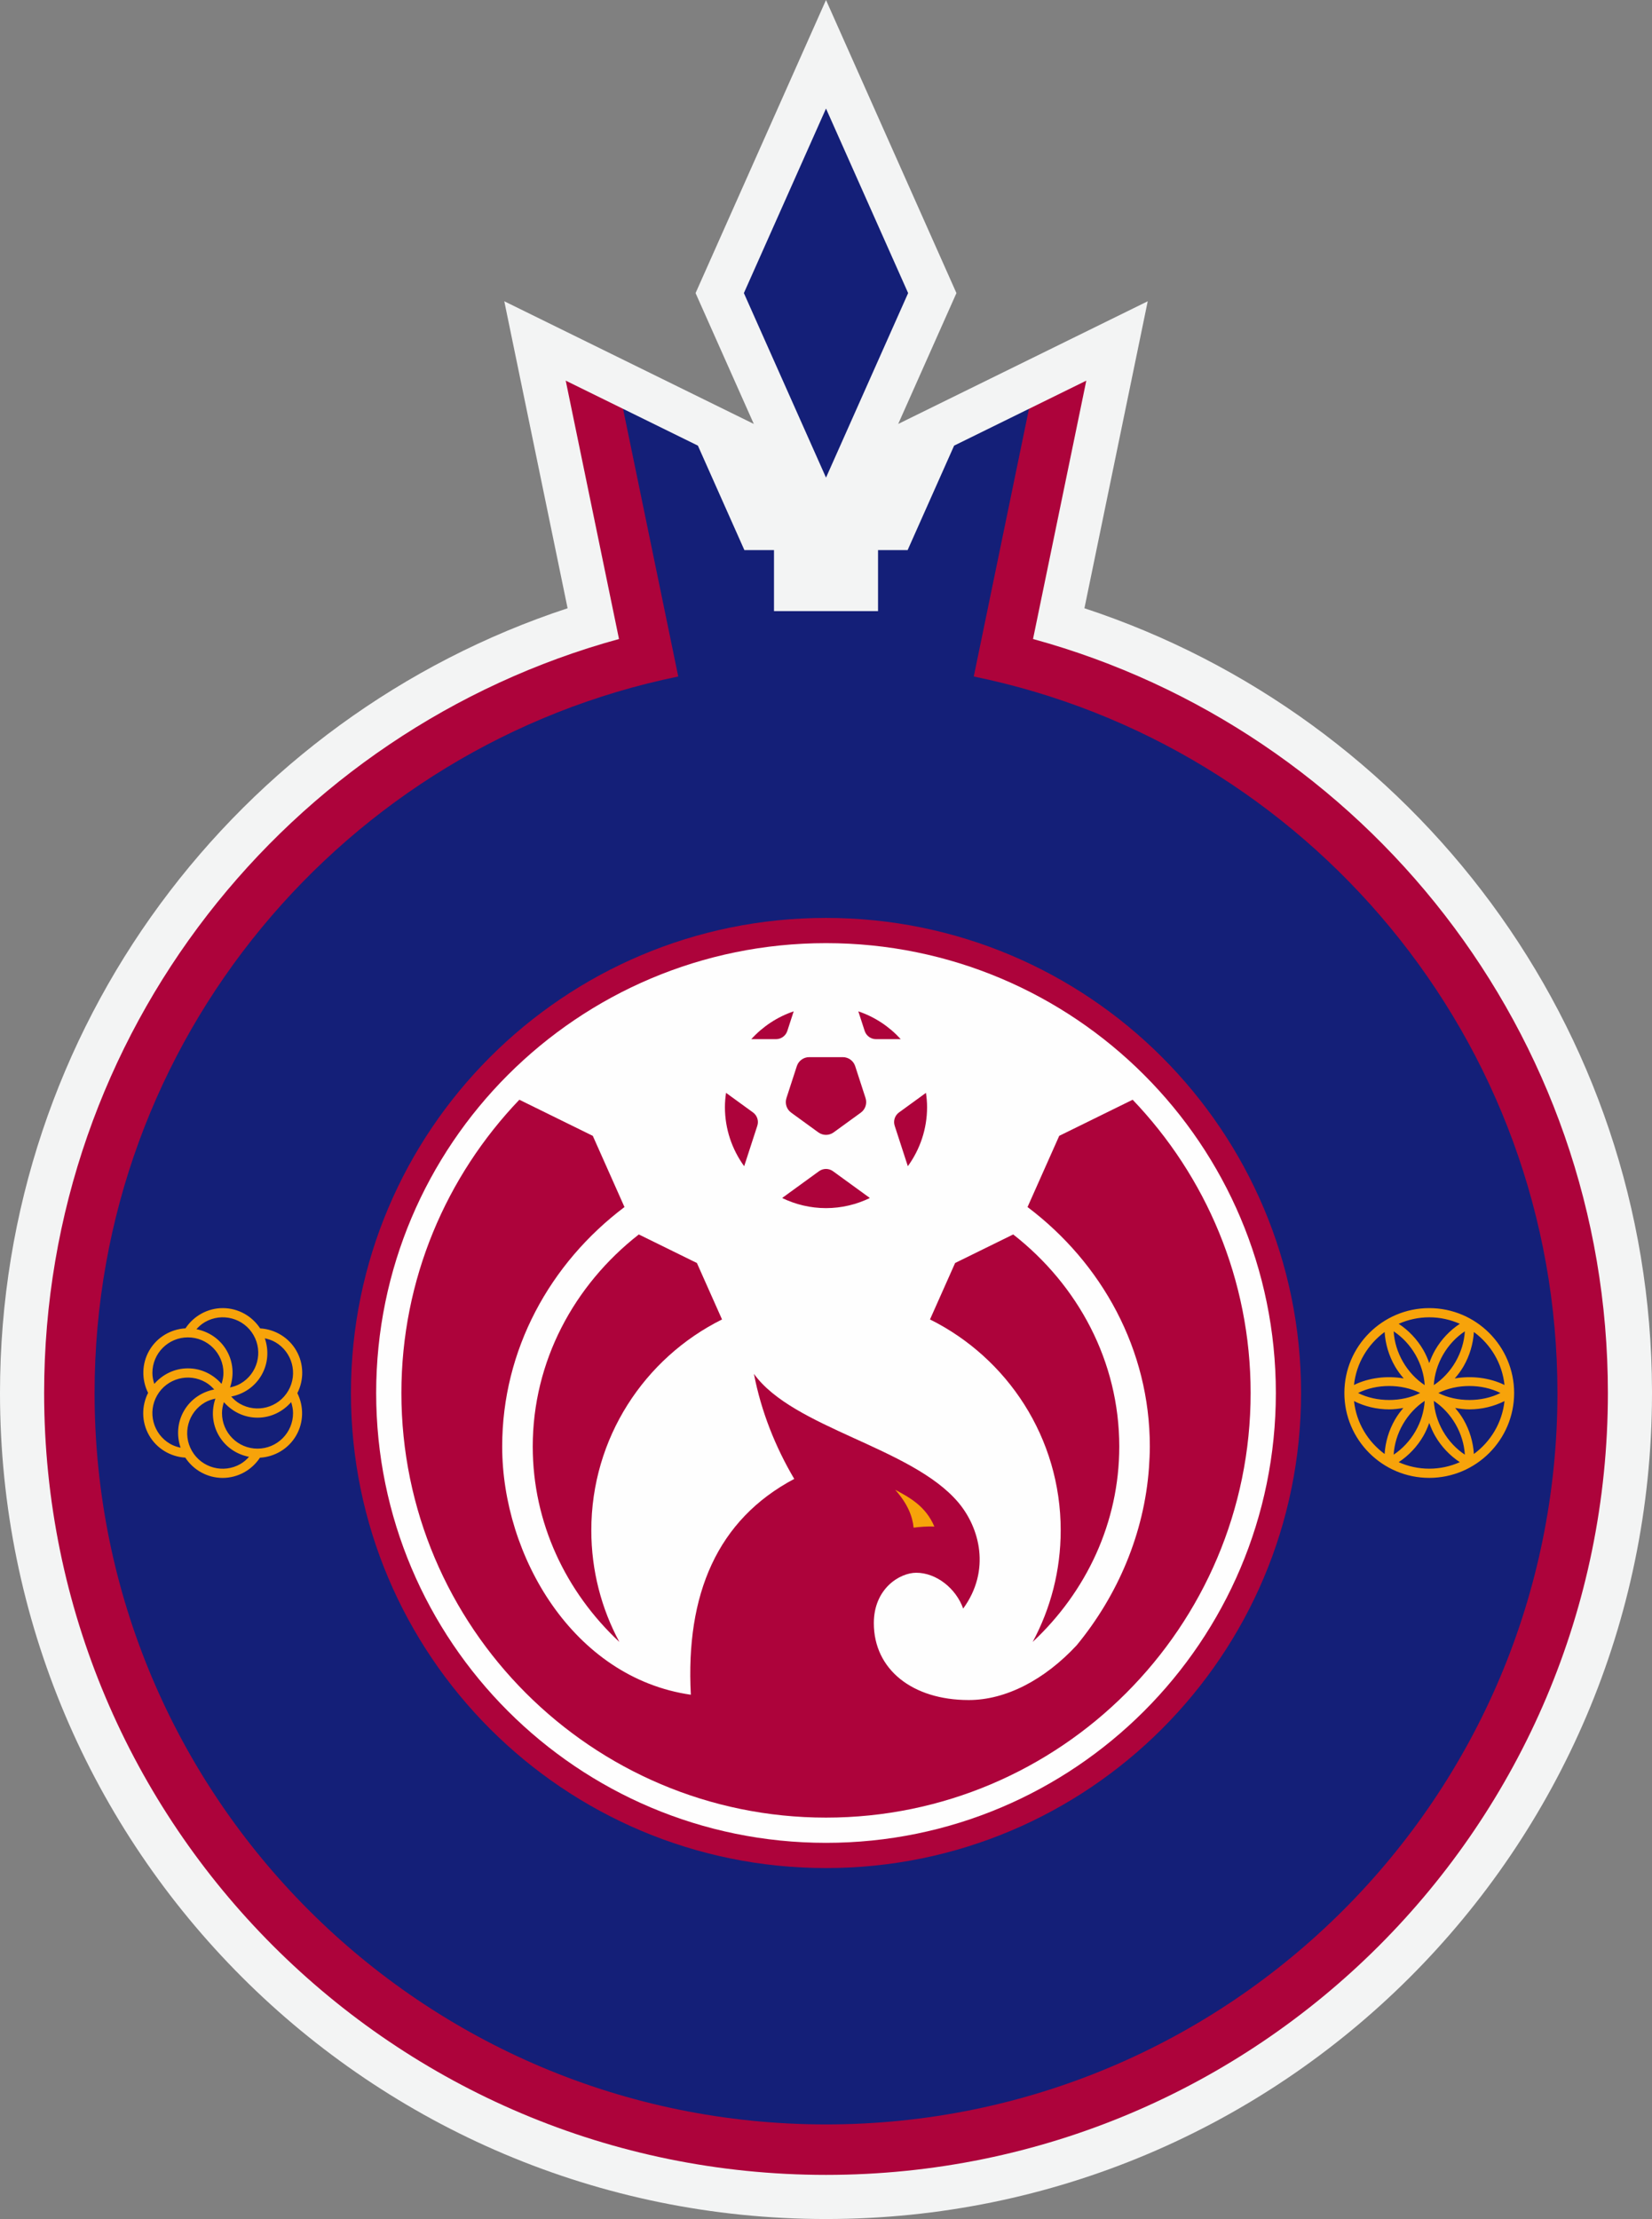<?xml version="1.0" encoding="UTF-8" standalone="no"?>
<svg
   fill-rule="evenodd"
   clip-rule="evenodd"
   image-rendering="optimizeQuality"
   shape-rendering="geometricPrecision"
   text-rendering="geometricPrecision"
   viewBox="1275.75 1588.78 18424.4 24747.88"
   version="1.1"
   id="svg7"
   sodipodi:docname="pyunik.svg"
   inkscape:version="1.4.2 (f4327f4, 2025-05-13)"
   xmlns:inkscape="http://www.inkscape.org/namespaces/inkscape"
   xmlns:sodipodi="http://sodipodi.sourceforge.net/DTD/sodipodi-0.dtd"
   xmlns="http://www.w3.org/2000/svg"
   xmlns:svg="http://www.w3.org/2000/svg">
  <rect x="1275.75" y="1588.78" width="18424.4" height="24747.88" fill="#808080" stroke="none"/>
  <defs
     id="defs7" />
  <sodipodi:namedview
     id="namedview7"
     pagecolor="#ffffff"
     bordercolor="#000000"
     borderopacity="0.25"
     inkscape:showpageshadow="2"
     inkscape:pageopacity="0.0"
     inkscape:pagecheckerboard="0"
     inkscape:deskcolor="#d1d1d1"
     inkscape:zoom="0.032608853"
     inkscape:cx="9215.289"
     inkscape:cy="12373.94"
     inkscape:window-width="1920"
     inkscape:window-height="1009"
     inkscape:window-x="-8"
     inkscape:window-y="-8"
     inkscape:window-maximized="1"
     inkscape:current-layer="g7" />
  <path
     fill="#f3f4f4"
     fill-rule="nonzero"
     d="M14076.14 4948.63h.55zm5624.01 12194.9v-43.37c-10.46-4070.69-2661.1-7520.22-6330.04-8727.72l706.03-3423.81-2782.97 1368.36 649.52-1459.49-1454.66-3268.72L9033.3 4857.5l649.53 1459.4-2782.82-1368.27 706.05 3423.81c-3676.21 1209.9-6330.31 4670.66-6330.31 8751.85 0 5087.86 4124.51 9212.37 9212.37 9212.37 5081.34 0 9201.62-4114.14 9212.03-9193.13"
     id="path1" />
  <path
     fill="#ad033b"
     fill-rule="nonzero"
     d="m12796.84 8715.45 594.14-2881.47-639.32 314.32-1353.35 2601.07H9577.75L8224.51 6148.3l-639.39-314.32 594.19 2881.53c-3695.09 1012.3-6411.34 4392.4-6411.34 8408.78 0 4815.91 3904.15 8720.15 8720.15 8720.15 4815.97 0 8720.03-3904.24 8720.03-8720.15 0-4016.46-2716.27-7396.48-6411.31-8408.84"
     id="path2" />
  <path
     fill="#141f78"
     d="M15786.39 17124.29c0-2926.15-2372.1-5298.27-5298.27-5298.27-2926.22 0-5298.36 2372.12-5298.36 5298.27 0 2926.18 2372.14 5298.29 5298.36 5298.29 2926.17 0 5298.27-2372.11 5298.27-5298.29m2859.1 0c0 4505.26-3652.19 8157.49-8157.37 8157.49-4505.26 0-8157.49-3652.23-8157.49-8157.49 0-3940.64 2794.29-7228.57 6509.48-7990.81l-615.6-2985.18 834.7 410.39 518.54 1165.25 330.27-.07v680.3h1160.26v-680.3l330.03.07 518.56-1165.25 834.79-410.39-615.6 2985.18c3715.23 762.15 6509.43 4050.08 6509.43 7990.81M11403.93 4857.5l-915.9 2058.11-915.97-2058.11 915.97-2058.11z"
     id="path3" />
  <g
     fill-rule="nonzero"
     id="g7">
    <path
       fill="#fefefe"
       d="M15505.07 17124.29c0 2770.79-2246.19 5017.06-5016.95 5017.06-2770.85 0-5017.02-2246.27-5017.02-5017.06 0-2770.76 2246.17-5017.04 5017.02-5017.04 2770.76 0 5016.95 2246.28 5016.95 5017.04"
       id="path4" />
    <path
       fill="#af334a"
       d="M10035.74 16299.61v-1.17h-.07z"
       id="path5" />
    <path
       fill="#ad033b"
       d="m10409.94 14650.81-404.2 293.68c-2.29 1.64-3.68 4.05-5.79 5.85 147.82 71.22 312.9 112.25 488.08 112.25 175.09 0 340.19-41.03 488.1-112.25-2.2-1.8-3.61-4.14-5.87-5.85l-404.21-293.68c-46.6-33.77-109.53-33.77-156.11 0m-755.34-1472.7h275.86c57.44 0 108.42-37.07 126.15-91.71l70.99-218.48c-183.55 62-345.44 169.95-473 310.19m508.01 300.86-115.84 356.37c-19.39 59.87 1.89 125.31 52.76 162.29l303.15 220.21c50.87 36.96 119.74 36.96 170.55 0l303.23-220.21c50.88-36.98 72.15-102.42 52.67-162.29l-115.69-356.37c-19.45-59.71-75.18-100.28-138.04-100.28h-374.74c-62.93 0-118.66 40.57-138.05 100.28m-440.63 664.75c17.75-54.64-1.73-114.6-48.24-148.28l-300.64-218.48c-7.34 51.89-12.41 104.49-12.41 158.36 0 246.71 80.19 474.18 214.65 659.82zm1893.25-208.4c0-53.87-5-106.47-12.36-158.36l-300.55 218.48c-46.6 33.68-66.06 93.64-48.31 148.28l146.64 451.42c134.46-185.64 214.58-413.11 214.58-659.82m-293.83-757.21h-275.87c-57.46 0-108.33-37.07-126.17-91.71l-70.97-218.48c183.62 62 345.51 169.95 473.01 310.19m1254.37 2178.01-647.86 318.46-280.17 629.42c863.06 429.29 1457.78 1319.8 1457.78 2351.86 0 450.48-113.34 874.25-312.52 1244.84 596.12-557.34 965.76-1328.46 965.76-2179.42 0-950.14-460.71-1800.62-1182.99-2365.16m-2891.39 1555.01c437.75 608 1754.74 816.02 2277.61 1432.06 240.12 282.96 366.38 759.49 55.88 1185.37-80.28-225.55-299.47-399.47-523.49-399.47-184.4 0-473.01 176.98-473.01 561.87 0 517.17 430.87 857.76 1058.87 857.76 413.36 0 845.56-225.51 1203.74-611.12 459.72-558.76 752.91-1247.73 805.92-1978.3 5.07-78.48 9.7-157.35 9.7-238.02 0-1080.37-533.59-2044.44-1363.99-2670.81l353.4-793.95 819.06-402.81c814.06 850.87 1315.74 2002.85 1315.74 3270.52 0 2611.31-2124.47 4735.72-4735.69 4735.72-2611.25 0-4735.7-2124.41-4735.7-4735.72 0-1267.67 501.62-2419.65 1315.62-3270.52l819.11 402.81 353.38 793.95c-830.35 626.37-1363.92 1590.44-1363.92 2670.81v.62c.31 1218.34 791.13 2578.4 2104.02 2767.63-59.11-1123.88 295.79-1952.01 1153.13-2407.12-209.88-355.04-369.57-754.33-449.38-1171.28m-1813.73 1744.73c0 450.48 113.34 874.25 312.54 1244.84-596.15-557.34-965.81-1328.46-965.81-2179.42 0-950.14 460.78-1800.62 1183.04-2365.16l647.82 318.46 280.17 629.42c-863.08 429.29-1457.76 1319.8-1457.76 2351.86"
       id="path6" />
    <path
       fill="#f7a30a"
       d="m 4147.82,17744.96 c -218.83,0 -396.19,-177.44 -396.19,-396.23 0,-43.07 8.58,-83.64 21.27,-122.49 91.41,105.21 224.6,173.21 374.92,173.21 150.3,0 283.45,-68 374.87,-173.21 12.67,38.85 21.32,79.42 21.32,122.49 0,218.79 -177.42,396.23 -396.19,396.23 m -190.16,170.89 c -189.48,109.35 -431.8,44.47 -541.21,-144.94 -109.38,-189.56 -44.45,-431.88 145.04,-541.23 37.25,-21.58 76.76,-34.48 116.73,-42.83 -45.44,131.7 -37.69,281.07 37.47,411.23 75.18,130.22 200.58,211.61 337.4,238.11 -27.23,30.33 -58.16,58.14 -95.43,79.66 m -630.09,-592.6 c -75.16,130.14 -82.92,279.44 -37.47,411.23 -39.95,-8.44 -79.48,-21.34 -116.77,-42.83 -189.45,-109.44 -254.38,-351.69 -144.94,-541.17 109.37,-189.56 351.65,-254.44 541.12,-145 37.3,21.49 68.23,49.26 95.46,79.66 -136.83,26.5 -262.2,107.95 -337.4,238.11 m 43.98,-819.14 c 218.79,0 396.17,177.44 396.17,396.23 0,43.08 -8.58,83.65 -21.25,122.49 -91.43,-105.21 -224.57,-173.21 -374.92,-173.21 -150.32,0 -283.51,68 -374.89,173.21 -12.67,-38.84 -21.29,-79.41 -21.29,-122.49 0,-218.79 177.37,-396.23 396.18,-396.23 m 190.16,-170.88 c 189.5,-109.35 431.78,-44.47 541.19,144.93 109.38,189.57 44.5,431.89 -145.02,541.24 -37.29,21.58 -76.78,34.47 -116.73,42.83 45.45,-131.71 37.65,-281.1 -37.51,-411.32 -75.16,-130.16 -200.53,-211.52 -337.36,-238.03 27.21,-30.4 58.16,-58.16 95.43,-79.65 m 630.07,592.59 c 75.16,-130.13 82.94,-279.46 37.47,-411.23 39.97,8.44 79.48,21.34 116.77,42.83 189.48,109.44 254.38,351.67 145.01,541.17 -109.42,189.56 -351.74,254.44 -541.19,145 -37.3,-21.49 -68.23,-49.26 -95.46,-79.66 136.83,-26.59 262.24,-107.95 337.4,-238.11 M 4579.95,16651 c -83.7,-145.1 -236.25,-237.25 -402.9,-247.18 -89.24,-135.94 -242.53,-226.14 -416.98,-226.14 -167.47,0 -323.62,86.06 -415.53,225.43 -162.33,9.38 -317.04,97.01 -404.27,247.89 -83.72,145 -87.22,322.91 -12.9,471.96 -73.58,145.56 -75.38,323.78 12.03,475.12 83.7,145.09 236.25,237.24 402.95,247.17 89.21,135.94 242.48,226.15 416.9,226.15 167.5,0 323.62,-86.06 415.53,-225.44 162.36,-9.39 317.11,-97.01 404.28,-247.88 83.74,-145 87.26,-322.91 12.92,-472.06 73.58,-145.47 75.38,-323.71 -12.03,-475.02 m 13133.62,1153.52 c -7.8,-131.02 -46.74,-264.12 -115.76,-383.73 -26.9,-46.58 -58.87,-89.19 -93.02,-129.51 52.14,9.28 104.97,15.71 158.77,15.71 138.66,0 273.89,-33.24 391.46,-92.4 -25.88,241.92 -154.77,452.98 -341.45,589.93 m -838.6,91.38 c 109.68,-72.23 205.74,-172.58 275.09,-292.5 26.88,-46.67 47.75,-95.68 65.81,-145.47 17.91,49.79 38.85,98.8 65.81,145.47 69.18,119.92 165.35,220.27 275.1,292.5 -104.46,46.36 -219.59,72.55 -340.91,72.55 -121.4,0 -236.54,-26.19 -340.9,-72.55 m -498.25,-681.31 c 117.49,59.16 252.74,92.4 391.4,92.4 53.78,0 106.7,-6.43 158.77,-15.71 -34.17,40.32 -66.15,82.93 -92.96,129.51 -69.09,119.61 -108.02,252.71 -115.84,383.73 -186.66,-136.95 -315.49,-348.01 -341.37,-589.93 m 341.37,-770.51 c 7.82,131 46.75,264.19 115.84,383.8 27.99,48.4 61.38,92.47 97.01,134.15 -187.77,-32.44 -389.05,-8.44 -554.37,72.77 25.63,-242.26 154.71,-453.62 341.52,-590.72 m 838.69,-91.31 c -109.75,72.24 -205.99,172.59 -275.1,292.51 -26.96,46.6 -47.9,95.68 -65.81,145.4 -18.06,-49.72 -38.93,-98.8 -65.81,-145.4 -69.35,-119.92 -165.41,-220.27 -275.09,-292.51 104.36,-46.35 219.5,-72.61 340.9,-72.61 121.41,0 236.45,26.26 340.91,72.61 m -239.45,771.52 c 206.61,-103.96 485.82,-103.96 692.51,0 -206.45,104.12 -486.06,104.12 -692.51,0 m -202.92,0 c -206.54,104.12 -486.13,104.12 -692.57,0 206.67,-103.96 485.88,-103.96 692.57,0 m 152.18,-87.77 c 6.58,-115.53 42.46,-233.65 103.75,-339.97 61.44,-106.29 145.86,-196.27 242.47,-259.82 -6.64,115.53 -42.36,233.65 -103.72,339.88 -61.53,106.47 -145.95,196.43 -242.5,259.91 m -343.94,-259.91 c -61.35,-106.31 -97.16,-224.35 -103.72,-339.88 96.61,63.48 180.88,153.44 242.41,259.82 61.27,106.32 97.17,224.44 103.72,339.97 -96.61,-63.48 -180.96,-153.53 -242.41,-259.91 m 0,695.45 c 61.38,-106.22 145.8,-196.34 242.41,-259.82 -6.55,115.62 -42.36,233.57 -103.72,339.88 -61.53,106.38 -145.95,196.28 -242.41,259.83 6.56,-115.6 42.37,-233.57 103.72,-339.89 m 586.44,0 c 61.27,106.32 97.08,224.29 103.72,339.89 -96.61,-63.55 -180.96,-153.51 -242.47,-259.83 -61.36,-106.31 -97.17,-224.26 -103.75,-339.88 96.7,63.48 181.12,153.53 242.5,259.82 m 546,-437.26 c -165.32,-81.21 -366.61,-105.21 -554.44,-72.77 35.72,-41.68 69.18,-85.75 97.16,-134.15 69.02,-119.61 107.96,-252.8 115.76,-383.8 186.9,137.1 315.88,348.46 341.52,590.72 m -839.22,-857.12 c -522.09,0 -946.7,424.61 -946.7,946.61 0,522.03 424.61,946.71 946.7,946.71 522,0 946.71,-424.68 946.71,-946.71 0,-522 -424.71,-946.61 -946.71,-946.61 m -5519.43,2436.5 c -96.69,-229.49 -279.77,-326.1 -436.73,-410.61 139.46,157.68 192.68,295.26 205.36,422.67 59.16,-7.91 153.66,-16.58 231.37,-12.06"
       id="path7"
       sodipodi:nodetypes="cscscsccccccccccccccccscscscccccccccccccccccscccccscccccccscccccccsccsccccccccccccccscccccccccccccccccccccccccccccccccsssccccc" />
  </g>
</svg>

